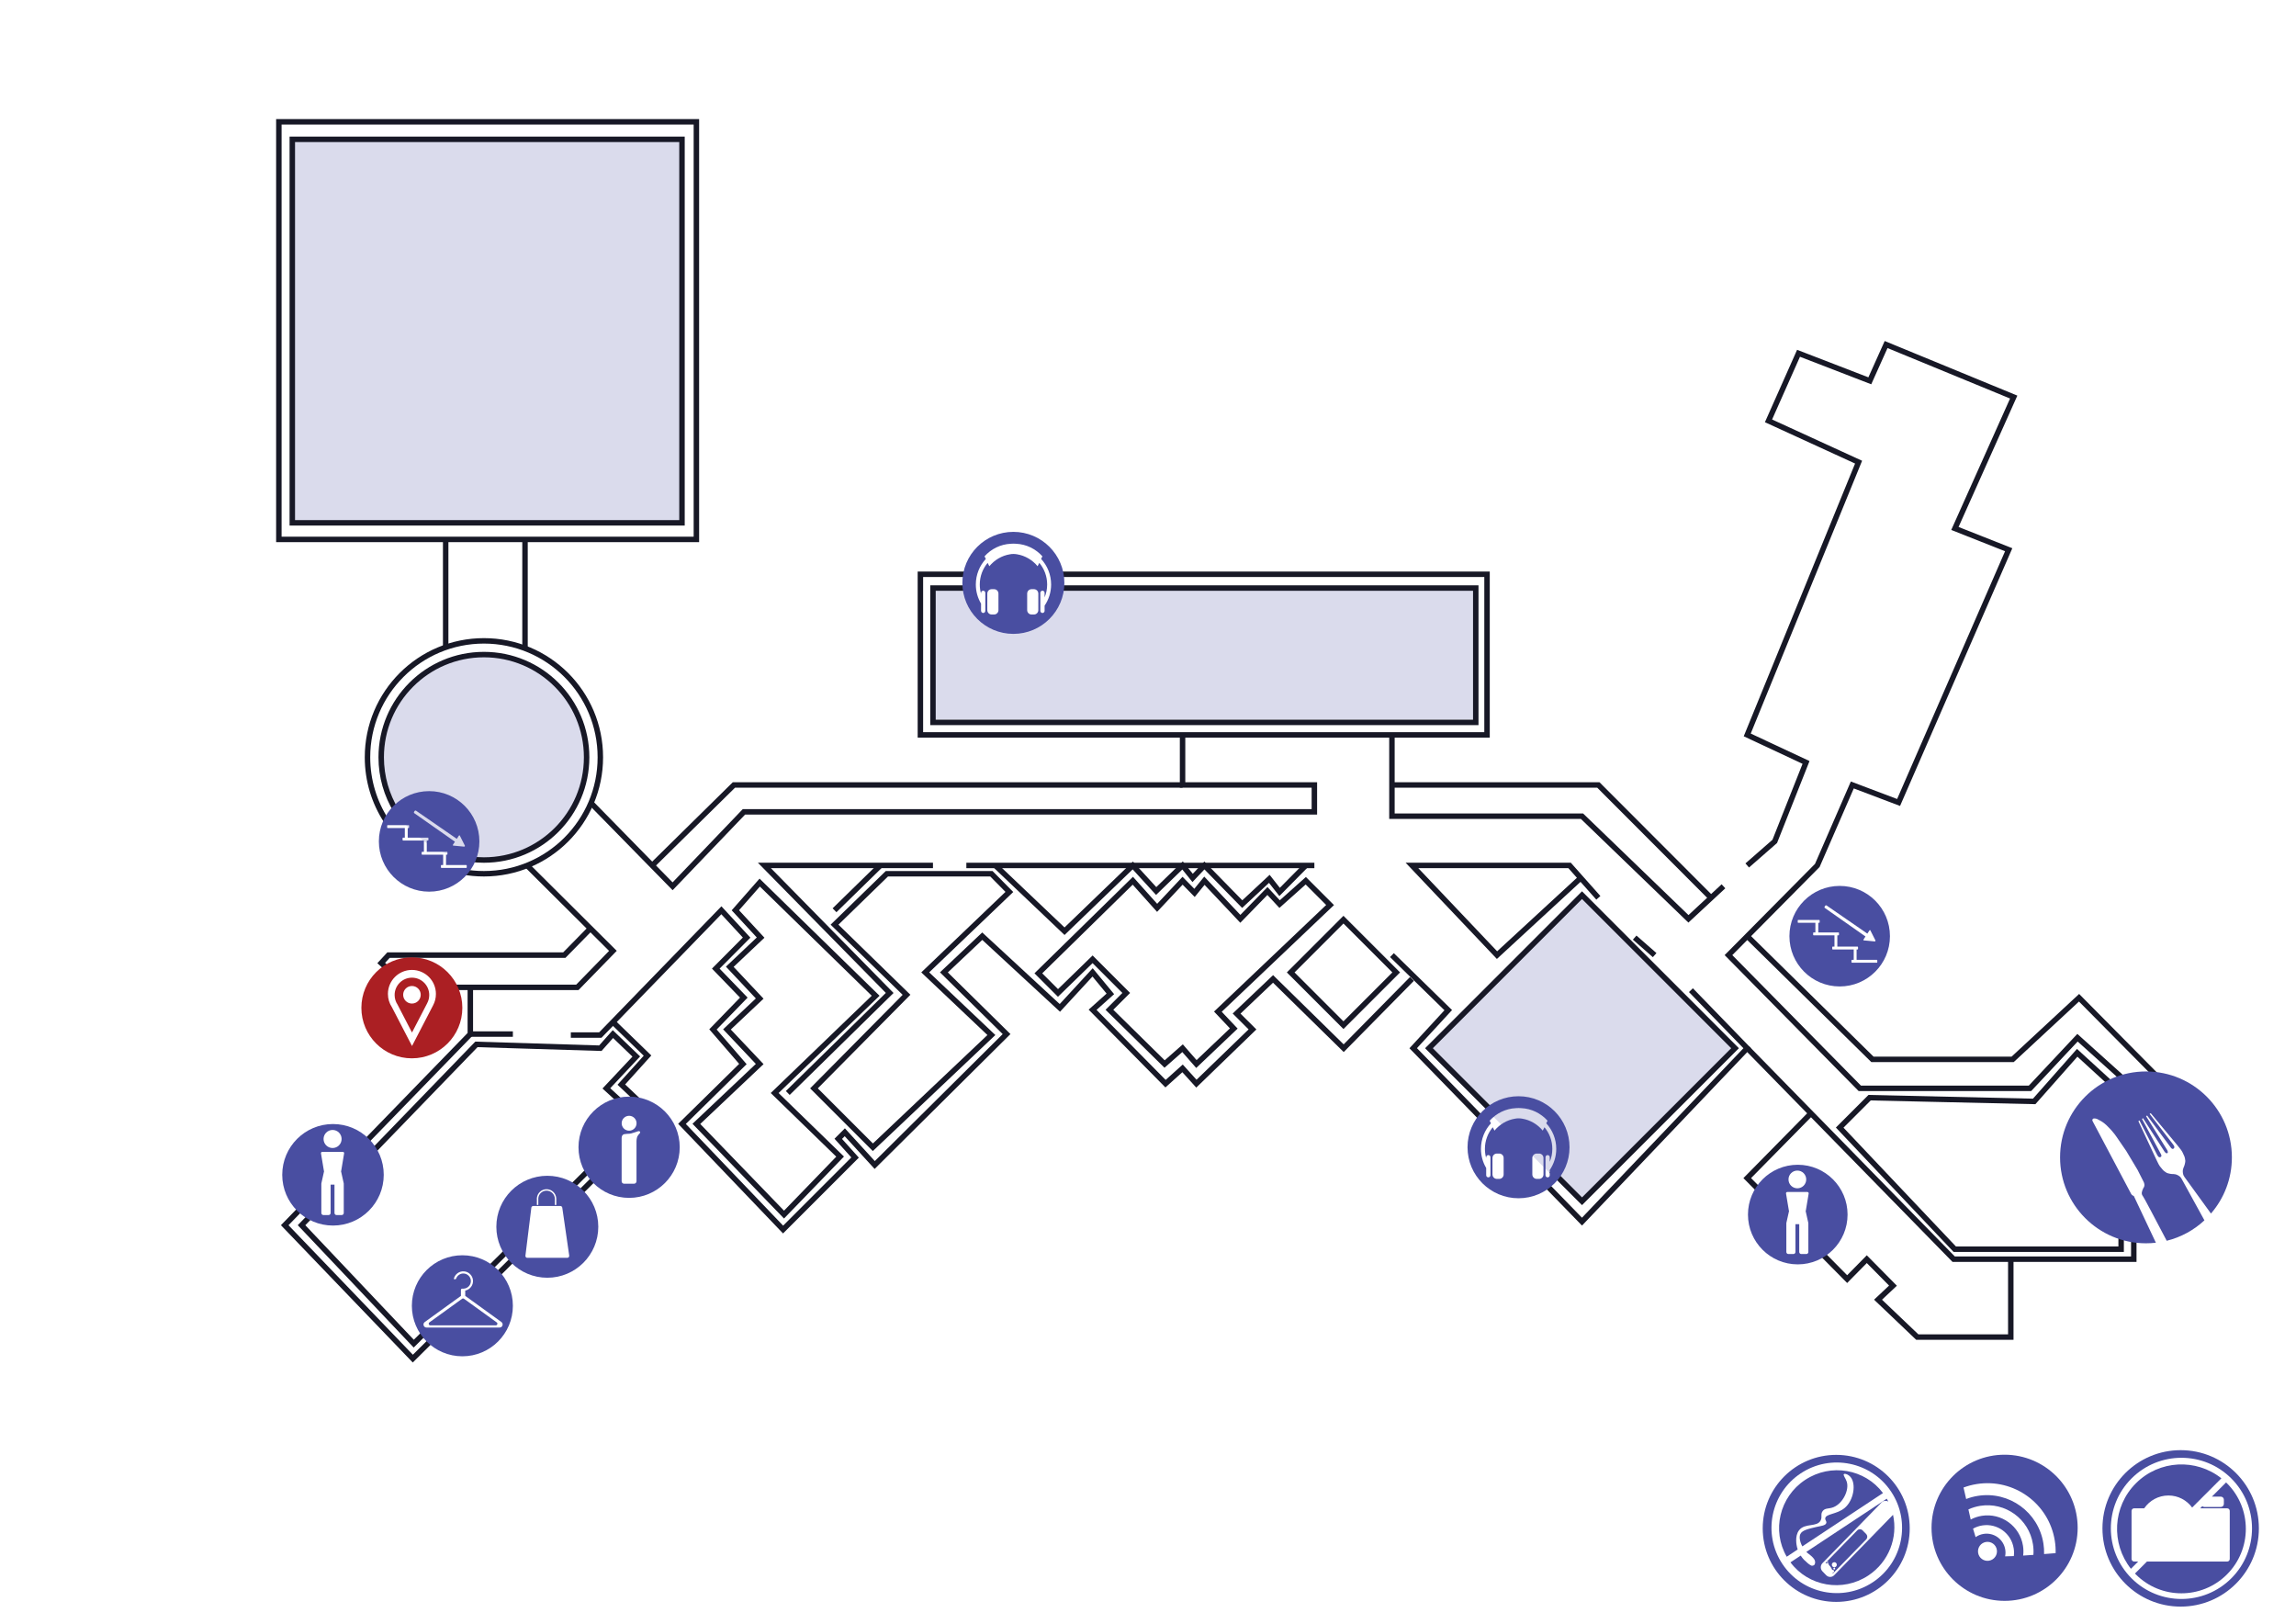 <?xml version="1.0" encoding="utf-8"?>
<!-- Generator: Adobe Illustrator 26.5.3, SVG Export Plug-In . SVG Version: 6.00 Build 0)  -->
<svg version="1.1" xmlns="http://www.w3.org/2000/svg" xmlns:xlink="http://www.w3.org/1999/xlink" x="0px" y="0px"
	 viewBox="0 0 841.89 595.28" style="enable-background:new 0 0 841.89 595.28;" xml:space="preserve">
<style type="text/css">
	.st0{opacity:0.29;fill:#8283BF;}
	.st1{fill:none;stroke:#171826;stroke-width:2;stroke-miterlimit:10;}
	.st2{fill:#494EA1;}
	.st3{fill:#AB1F23;}
	.st4{display:none;}
</style>
<g id="Layer_3">
	<rect x="107.18" y="51.08" class="st0" width="142.89" height="140.6"/>
	<circle class="st0" cx="177.44" cy="277.64" r="37.82"/>
	<path class="st0" d="M377.72,215.59h-5.23c0.38,0.58,0.63,1.17,0.75,1.77C374.97,217.45,376.58,216.95,377.72,215.59z"/>
	<path class="st0" d="M387.32,215.59c0.48,1.21,0.48,2.64-0.32,4.11c-0.73,1.36-1.61,2.5-2.59,3.46c0.29,1.76-0.35,3.61-2.41,4.73
		c-9.49,5.15-20.55,1.64-24.45-7.47c-1.31-1.07-2.25-2.6-2.56-4.66c-0.01-0.06-0.01-0.11-0.01-0.17H342.1v48.18h199.03v-48.18
		H387.32z"/>
	
		<rect x="539.31" y="344.3" transform="matrix(0.707 -0.707 0.707 0.707 -102.059 522.325)" class="st0" width="80.32" height="80.12"/>
</g>
<g id="Layer_2">
	<rect x="107.18" y="51.08" class="st1" width="142.89" height="140.6"/>
	<rect x="102.25" y="44.66" class="st1" width="153.1" height="153.1"/>
	<polyline class="st1" points="388.4,215.59 541.13,215.59 541.13,264.84 342.1,264.84 342.1,215.59 355.71,215.59 	"/>
	<polyline class="st1" points="387.49,210.54 545.26,210.54 545.26,269.43 337.49,269.43 337.49,210.54 355.71,210.54 	"/>
	<path class="st1" d="M547.26,407.58"/>
	<polyline class="st1" points="547.26,407.58 523.97,384.29 580.09,328.18 636.2,384.29 580.09,440.4 568.9,429.21 	"/>
	<path class="st1" d="M145.26,297.21c-3.47-5.7-5.48-12.4-5.48-19.57c0-20.8,16.86-37.66,37.66-37.66s37.66,16.86,37.66,37.66
		s-16.86,37.66-37.66,37.66c-1.69,0-3.35-0.11-4.98-0.33"/>
	<path class="st1" d="M145.26,297.21"/>
	<path class="st1" d="M172.46,314.97"/>
	<path class="st1" d="M141.6,300.84"/>
	<path class="st1" d="M141.6,300.84c-4.33-6.68-6.85-14.65-6.85-23.2c0-23.58,19.11-42.69,42.69-42.69s42.69,19.11,42.69,42.69
		s-19.11,42.69-42.69,42.69c-2.7,0-5.34-0.25-7.9-0.73"/>
	<polyline class="st1" points="216.71,294.4 239.14,317.29 246.63,324.93 272.78,297.64 481.95,297.64 481.95,287.78 433.62,287.78 
		433.62,269.43 	"/>
	<polyline class="st1" points="239.14,317.29 269.11,287.78 433.62,287.78 	"/>
	<polyline class="st1" points="510.39,269.43 510.39,287.78 510.39,299.24 580.09,299.24 619.11,336.86 631.95,324.93 	"/>
	<polyline class="st1" points="627.4,329.16 586.08,287.78 510.39,287.78 	"/>
	<path class="st1" d="M565.96,433.36l14.12,14.51c20.19-21.19,40.39-42.39,60.58-63.58c-6.88-7.09-13.76-14.19-20.64-21.28"/>
	<polyline class="st1" points="510.39,350.16 531.04,370.34 518.19,384.29 543.03,409.81 	"/>
	<line class="st1" x1="599.39" y1="343.74" x2="606.72" y2="350.16"/>
	<polyline class="st1" points="782.41,401.9 782.41,399.01 761.77,380.44 744.34,399.01 681.95,399.01 633.79,350.16 666.36,317.29 
		679.2,287.78 696.17,294.2 736.54,201.54 716.82,193.74 738.38,145.57 691.59,126.31 685.62,139.61 659.48,129.52 648.47,154.29 
		681.5,169.43 640.67,269.43 662.23,279.52 650.76,308.47 640.67,317.29 	"/>
	<polyline class="st1" points="640.67,384.29 716.36,461.63 782.41,461.63 782.41,449.18 	"/>
	<path class="st1" d="M586.08,329.16l-10.55-11.88h-57.8l31.19,32.88c10.23-9.43,20.46-18.85,30.69-28.28"/>
	<polyline class="st1" points="640.67,343.22 686.57,388.37 738,388.37 762.34,365.79 792.86,396.6 792.86,404.83 	"/>
	<polyline class="st1" points="667.37,458.89 677.31,468.94 684.51,461.63 694.11,471.34 688.63,476.49 703.03,490.2 737.31,490.2 
		737.31,461.63 	"/>
	<polyline class="st1" points="664.04,408.17 640.67,431.91 650.65,442 	"/>
	<polyline class="st1" points="354.34,317.29 366.69,317.29 481.95,317.29 	"/>
	<polyline class="st1" points="364.97,317.29 390.34,341.4 415.37,317.29 423.94,326.66 433.62,317.29 437.31,321.86 441.62,317.29 
		455.49,331.46 465.43,322.2 469.2,327 478.8,317.29 	"/>
	<path class="st1" d="M380.74,356.83l7.2,7.2l12.69-12.34l12.34,12.34l-6.17,6.17l20.23,19.89l6.59-5.8l5.07,5.8l13.71-13.03
		l-5.83-6.17l41.14-39.09l-8.91-8.91l-9.6,8.57l-4.46-4.8l-9.94,10.2l-13.18-13.97l-3.62,4.46l-4.38-4.46
		c-3.11,3.31-6.22,6.63-9.33,9.94c-2.97-3.31-5.94-6.63-8.91-9.94L380.74,356.83z"/>
	<path class="st1" d="M505.89,415.11"/>
	
		<rect x="479.02" y="342.81" transform="matrix(0.707 -0.707 0.707 0.707 -107.765 452.804)" class="st1" width="27.36" height="27.36"/>
	<polyline class="st1" points="517.73,358.89 492.7,384.29 466.8,358.89 453.43,371.59 459.26,377.4 438.69,397.29 433.62,391.68 
		427.37,397.29 400.63,370.2 407.14,364.37 400.63,356.49 388.63,369.51 360.17,343.22 346.11,356.49 369.09,379.11 320.74,427.11 
		309.77,415.11 307.37,417.51 313.54,424.37 287.14,450.77 250.07,412.03 272.4,390.09 261.43,377.4 272.74,365.74 262.46,355.11 
		273.77,343.74 264.51,333.72 220.13,379.46 209.31,379.46 	"/>
	<polyline class="st1" points="288.86,400.71 326.23,364.03 280.29,317.29 342.1,317.29 	"/>
	<line class="st1" x1="306" y1="333.72" x2="322.8" y2="317.29"/>
	<polygon class="st1" points="298.46,399.01 320.06,420.6 363.52,379.46 339.26,356.49 370.11,327 363.52,320.33 325.2,320.33 
		306,339 332.4,364.71 	"/>
	<path class="st1" d="M278.57,323.57c14.17,13.83,28.34,27.66,42.51,41.49l-37.03,35.66l24,23.31l-20.57,21.26l-32.14-33.26
		l23.22-21.94l-12-12.69l12-11.31l-10.97-11.66l11.31-10.69c-3.09-3.34-6.17-6.68-9.26-10.02
		C272.63,330.34,275.6,326.96,278.57,323.57z"/>
	<path class="st1" d="M386.57,439.8"/>
	<line class="st1" x1="163.42" y1="237.32" x2="163.42" y2="197.75"/>
	<line class="st1" x1="192.51" y1="197.75" x2="192.51" y2="237.7"/>
	<path class="st1" d="M144.7,357.5l-4.92-4.44l2.68-2.9h64.46c3.19-3.26,6.39-6.51,9.58-9.77"/>
	<path class="st1" d="M144.7,357.5"/>
	<path class="st1" d="M149.66,361.97"/>
	<polyline class="st1" points="193.27,317.29 224.74,348.6 211.71,361.97 163.42,361.97 	"/>
	<polyline class="st1" points="132.16,420.6 172.46,379.11 172.46,361.97 	"/>
	<polyline class="st1" points="161.12,488.42 151.37,498.09 104.4,449.18 113.51,439.8 	"/>
	<path class="st1" d="M161.12,488.42"/>
	<line class="st1" x1="191.8" y1="457.97" x2="175.78" y2="473.87"/>
	<path class="st1" d="M191.8,457.97"/>
	<line class="st1" x1="218.33" y1="431.64" x2="207.75" y2="442.14"/>
	<polyline class="st1" points="224.74,374.7 237.43,387 227.83,397.63 233.69,403.17 	"/>
	<line class="st1" x1="172.46" y1="379.11" x2="188.06" y2="379.11"/>
	<path class="st1" d="M190.45,454.19"/>
	<line class="st1" x1="218.33" y1="426.53" x2="205.89" y2="438.87"/>
	<polyline class="st1" points="133.25,425.73 174.69,382.89 220.13,384.29 224.74,379.11 233.31,387.34 222.34,399.01 
		230.22,406.22 	"/>
	<line class="st1" x1="128.1" y1="431.06" x2="133.25" y2="425.73"/>
	<polyline class="st1" points="155.93,488.42 151.71,492.6 110.57,449.18 115.58,444 	"/>
	<path class="st1" d="M155.93,488.42"/>
	<line class="st1" x1="190.45" y1="454.19" x2="177.44" y2="467.09"/>
	<polyline class="st1" points="774.14,397.39 761.66,385.97 745.89,403.8 685.54,402.43 674.57,413.4 716.76,457.97 777.77,457.97 
		777.77,450.77 	"/>
</g>
<g id="Layer_4">
	<path class="st2" d="M157.35,290.04c-10.18,0-18.43,8.25-18.43,18.43c0,10.18,8.25,18.43,18.43,18.43s18.43-8.25,18.43-18.43
		C175.78,298.29,167.53,290.04,157.35,290.04z M151.86,297.6c0.07-0.1,0.13-0.21,0.2-0.31c0.02-0.02,0.13-0.13,0.31-0.13
		c0.17,0,0.27,0.11,0.29,0.13c4.95,3.41,9.89,6.83,14.84,10.24c0.26-0.4,0.52-0.8,0.78-1.19c0.05-0.08,0.15-0.11,0.23-0.08
		c0.07,0.02,0.12,0.09,0.13,0.16c0.6,1.18,1.19,2.36,1.79,3.55c0.06,0.09,0.06,0.2,0,0.29c-0.06,0.09-0.16,0.14-0.27,0.13
		c-1.29-0.12-2.58-0.25-3.87-0.37c-0.09,0.02-0.19-0.02-0.23-0.11c-0.04-0.08-0.02-0.19,0.05-0.25l0.7-1.08
		c-4.96-3.48-9.92-6.96-14.88-10.44c-0.04-0.02-0.09-0.05-0.12-0.11C151.74,297.91,151.76,297.74,151.86,297.6z M170.97,318.19h-9.1
		c-0.1,0-0.19-0.08-0.19-0.19v-0.68c0-0.1,0.08-0.19,0.19-0.19h0.63v-3.79h-7.69c-0.1,0-0.19-0.08-0.19-0.19v-0.68
		c0-0.1,0.08-0.19,0.19-0.19h0.63v-4.13h-7.63c-0.1,0-0.19-0.08-0.19-0.19v-0.68c0-0.1,0.08-0.19,0.19-0.19h0.63v-3.53h-6.3
		c-0.1,0-0.17-0.08-0.17-0.17v-0.71c0-0.1,0.08-0.17,0.17-0.17h7.7c0.1,0,0.17,0.08,0.17,0.17v0.71c0,0.1-0.08,0.17-0.17,0.17h-0.34
		v3.53h7.4c0.1,0,0.19,0.08,0.19,0.19v0.68c0,0.1-0.08,0.19-0.19,0.19h-0.41v4.13h7.4c0.1,0,0.19,0.08,0.19,0.19v0.68
		c0,0.1-0.08,0.19-0.19,0.19h-0.34v3.79h7.4c0.1,0,0.19,0.08,0.19,0.19v0.68C171.15,318.11,171.07,318.19,170.97,318.19z"/>
	<g>
		<path class="st2" d="M182.13,484.81l-11.99-8.66c-0.21-0.15-0.49-0.15-0.7,0l-11.99,8.66c-0.47,0.34-0.23,1.09,0.35,1.09h23.98
			C182.37,485.9,182.61,485.15,182.13,484.81z"/>
		<path class="st2" d="M169.54,460.2c-10.23,0-18.52,8.29-18.52,18.52s8.29,18.52,18.52,18.52c10.23,0,18.52-8.29,18.52-18.52
			S179.77,460.2,169.54,460.2z M183.18,486.7h-26.78c-1.08,0-1.53-1.39-0.65-2.02l13.26-9.58v-2.2c0-0.25,0.21-0.46,0.46-0.46h0.51
			c1.6-0.06,2.85-1.46,2.66-3.11c-0.15-1.26-1.17-2.28-2.43-2.43c-1.36-0.16-2.54,0.67-2.96,1.85c-0.05,0.14-0.18,0.24-0.33,0.24
			c-0.1,0.01-0.2,0.01-0.3,0.01c-0.13,0.01-0.23-0.12-0.2-0.24c0.43-1.65,2.01-2.84,3.84-2.65c1.65,0.17,2.97,1.49,3.16,3.14
			c0.21,1.9-1.08,3.55-2.83,3.9v1.94l13.26,9.58C184.72,485.32,184.27,486.7,183.18,486.7z"/>
	</g>
	<path class="st2" d="M200.69,431.06c-10.32,0-18.69,8.37-18.69,18.69s8.37,18.69,18.69,18.69s18.69-8.37,18.69-18.69
		S211.01,431.06,200.69,431.06z M196.86,439.14h0.01c0.2-1.78,1.71-3.16,3.54-3.16c1.93,0,3.5,1.54,3.57,3.45h0v2.33h-0.53v-2.25
		c0,0,0,0,0,0c-0.02-1.66-1.37-3-3.04-3c-1.57,0-2.86,1.19-3.02,2.71c0,0,0,0,0,0v2.54h-0.53V439.14z M208.02,461.14h-14.67
		c-0.42,0-0.74-0.36-0.69-0.78l2.17-17.61c0.04-0.35,0.34-0.61,0.69-0.61h9.96c0.34,0,0.64,0.25,0.69,0.59l2.55,17.61
		C208.77,460.76,208.45,461.14,208.02,461.14z"/>
	<path class="st2" d="M674.57,324.79c-10.18,0-18.43,8.25-18.43,18.43c0,10.18,8.25,18.43,18.43,18.43
		c10.18,0,18.43-8.25,18.43-18.43C693,333.04,684.75,324.79,674.57,324.79z M669.08,332.35c0.07-0.1,0.13-0.21,0.2-0.31
		c0.02-0.02,0.13-0.13,0.31-0.13c0.17,0,0.27,0.11,0.29,0.13c4.95,3.41,9.89,6.83,14.84,10.24c0.26-0.4,0.52-0.8,0.78-1.19
		c0.05-0.08,0.15-0.11,0.23-0.08c0.07,0.02,0.12,0.09,0.13,0.16c0.6,1.18,1.19,2.36,1.79,3.55c0.06,0.09,0.06,0.2,0,0.29
		c-0.06,0.09-0.16,0.14-0.27,0.13c-1.29-0.12-2.58-0.25-3.87-0.37c-0.09,0.02-0.19-0.02-0.23-0.11c-0.04-0.08-0.02-0.19,0.05-0.25
		l0.7-1.08c-4.96-3.48-9.92-6.96-14.88-10.44c-0.04-0.02-0.09-0.05-0.12-0.11C668.96,332.66,668.98,332.49,669.08,332.35z
		 M688.19,352.94h-9.1c-0.1,0-0.19-0.08-0.19-0.19v-0.68c0-0.1,0.08-0.19,0.19-0.19h0.63v-3.79h-7.69c-0.1,0-0.19-0.08-0.19-0.19
		v-0.68c0-0.1,0.08-0.19,0.19-0.19h0.63v-4.13h-7.63c-0.1,0-0.19-0.08-0.19-0.19v-0.68c0-0.1,0.08-0.19,0.19-0.19h0.63v-3.53h-6.3
		c-0.1,0-0.17-0.08-0.17-0.17v-0.71c0-0.1,0.08-0.17,0.17-0.17h7.7c0.1,0,0.17,0.08,0.17,0.17v0.71c0,0.1-0.08,0.17-0.17,0.17h-0.34
		v3.53h7.4c0.1,0,0.19,0.08,0.19,0.19v0.68c0,0.1-0.08,0.19-0.19,0.19h-0.41v4.13h7.4c0.1,0,0.19,0.08,0.19,0.19v0.68
		c0,0.1-0.08,0.19-0.19,0.19h-0.34v3.79h7.4c0.1,0,0.19,0.08,0.19,0.19v0.68C688.38,352.86,688.29,352.94,688.19,352.94z"/>
	<path class="st2" d="M230.68,402.04c-10.25,0-18.56,8.31-18.56,18.56s8.31,18.56,18.56,18.56c10.25,0,18.56-8.31,18.56-18.56
		S240.93,402.04,230.68,402.04z M230.68,409.07c1.51,0,2.73,1.22,2.73,2.73c0,1.51-1.22,2.73-2.73,2.73s-2.73-1.22-2.73-2.73
		C227.95,410.29,229.17,409.07,230.68,409.07z M234.72,415.22c-0.05,0.24-0.21,0.37-0.27,0.42c-0.11,0.1-0.22,0.22-0.33,0.36
		c-0.18,0.23-0.32,0.45-0.43,0.65c-0.1,0.3-0.2,0.67-0.26,1.11c-0.03,0.21-0.04,0.41-0.04,0.6v14.71c0,0.5-0.41,0.9-0.9,0.9h-3.65
		c-0.5,0-0.9-0.41-0.9-0.9v-15.92c0-0.11,0.02-0.21,0.05-0.3c0.01-0.06,0.02-0.12,0.03-0.18c0.02-0.11,0.08-0.3,0.24-0.49
		c0.21-0.25,0.46-0.34,0.57-0.37c0.43-0.08,0.78-0.11,1.03-0.12c0.34-0.02,0.56-0.01,0.95-0.05c0.28-0.03,0.5-0.07,0.66-0.11
		c0.19-0.06,0.39-0.12,0.58-0.18c0.37-0.11,0.74-0.23,1.11-0.34c0.12-0.05,0.25-0.1,0.39-0.15c0.19-0.06,0.38-0.11,0.54-0.15
		c0.05-0.01,0.2-0.05,0.36,0.02c0.15,0.06,0.23,0.16,0.26,0.2C234.74,414.99,234.75,415.1,234.72,415.22z"/>
	<path class="st2" d="M371.58,194.99c-10.33,0-18.7,8.37-18.7,18.7c0,10.33,8.37,18.7,18.7,18.7c10.33,0,18.7-8.37,18.7-18.7
		C390.28,203.36,381.91,194.99,371.58,194.99z M366.11,223.68c0,0.88-0.72,1.61-1.61,1.61h-0.87c-0.88,0-1.61-0.72-1.61-1.61v-6.07
		c0-0.88,0.72-1.61,1.61-1.61h0.87c0.88,0,1.61,0.72,1.61,1.61V223.68z M380.73,223.68c0,0.88-0.72,1.61-1.61,1.61h-0.87
		c-0.88,0-1.61-0.72-1.61-1.61v-6.07c0-0.88,0.72-1.61,1.61-1.61h0.87c0.88,0,1.61,0.72,1.61,1.61V223.68z M383.03,223.95
		c0,0.43-0.35,0.78-0.78,0.78h0c-0.43,0-0.78-0.35-0.78-0.78v-6.61c0-0.43,0.35-0.78,0.78-0.78h0c0.43,0,0.78,0.35,0.78,0.78v1.68
		c0.61-1.46,0.94-3.06,0.94-4.73c0-3.02-1.08-5.78-2.88-7.93c-0.2,0.42-0.41,0.83-0.63,1.23c-1.89-2.29-4.55-3.89-7.56-4.38
		c-0.34-0.06-0.75-0.11-1.22-0.12c-0.52-0.01-0.98,0.05-1.35,0.12c-3.02,0.49-5.67,2.09-7.56,4.38c-0.22-0.4-0.43-0.82-0.63-1.23
		c-1.8,2.15-2.88,4.91-2.88,7.93c0,1.17,0.16,2.3,0.47,3.37v-0.32c0-0.43,0.35-0.78,0.78-0.78s0.78,0.35,0.78,0.78v6.61
		c0,0.43-0.35,0.78-0.78,0.78s-0.78-0.35-0.78-0.78v-2.65c-1.22-2.06-1.92-4.45-1.92-7.01c0-3.62,1.39-6.91,3.67-9.38
		c-0.16-0.31-0.33-0.63-0.48-0.95c2.43-2.7,5.85-4.44,9.67-4.61c0.29-0.02,0.6-0.04,0.94-0.04c0.34,0,0.66,0.02,0.95,0.04
		c3.82,0.17,7.24,1.91,9.67,4.61c-0.15,0.32-0.32,0.64-0.48,0.95c2.28,2.46,3.67,5.76,3.67,9.38c0,2.88-0.89,5.54-2.39,7.76V223.95z
		"/>
	<path class="st2" d="M556.81,401.9c-10.33,0-18.7,8.37-18.7,18.7c0,10.33,8.37,18.7,18.7,18.7s18.7-8.37,18.7-18.7
		C575.51,410.27,567.14,401.9,556.81,401.9z M551.35,430.59c0,0.88-0.72,1.61-1.61,1.61h-0.87c-0.88,0-1.61-0.72-1.61-1.61v-6.07
		c0-0.88,0.72-1.61,1.61-1.61h0.87c0.88,0,1.61,0.72,1.61,1.61V430.59z M565.96,430.59c0,0.88-0.72,1.61-1.61,1.61h-0.87
		c-0.88,0-1.61-0.72-1.61-1.61v-6.07c0-0.88,0.72-1.61,1.61-1.61h0.87c0.88,0,1.61,0.72,1.61,1.61V430.59z M568.26,430.86
		c0,0.43-0.35,0.78-0.78,0.78l0,0c-0.43,0-0.78-0.35-0.78-0.78v-6.61c0-0.43,0.35-0.78,0.78-0.78l0,0c0.43,0,0.78,0.35,0.78,0.78
		v1.68c0.61-1.46,0.94-3.06,0.94-4.73c0-3.02-1.08-5.78-2.88-7.93c-0.2,0.42-0.41,0.83-0.63,1.23c-1.89-2.29-4.55-3.89-7.56-4.38
		c-0.34-0.06-0.75-0.11-1.22-0.12c-0.52-0.01-0.98,0.05-1.35,0.12c-3.02,0.49-5.67,2.09-7.57,4.38c-0.22-0.4-0.43-0.82-0.63-1.23
		c-1.8,2.15-2.88,4.91-2.88,7.93c0,1.17,0.16,2.3,0.47,3.37v-0.32c0-0.43,0.35-0.78,0.78-0.78s0.78,0.35,0.78,0.78v6.61
		c0,0.43-0.35,0.78-0.78,0.78s-0.78-0.35-0.78-0.78v-2.65c-1.22-2.06-1.92-4.45-1.92-7.01c0-3.62,1.39-6.91,3.67-9.38
		c-0.16-0.31-0.33-0.63-0.48-0.95c2.43-2.7,5.85-4.44,9.67-4.61c0.29-0.02,0.6-0.04,0.94-0.04c0.34,0,0.66,0.02,0.95,0.04
		c3.82,0.17,7.24,1.91,9.67,4.61c-0.15,0.32-0.32,0.64-0.48,0.95c2.28,2.46,3.67,5.76,3.67,9.38c0,2.88-0.89,5.54-2.39,7.76V430.86z
		"/>
	<path class="st2" d="M782.43,438.48c-0.12-0.04-0.28-0.11-0.45-0.22c-0.24-0.16-0.4-0.35-0.49-0.48c-0.12-0.23-0.24-0.46-0.37-0.69
		c-4.54-8.56-9.07-17.12-13.61-25.68c-0.09-0.18-0.18-0.36-0.27-0.54c-0.01-0.03-0.1-0.31,0.09-0.57c0.19-0.26,0.48-0.26,0.51-0.26
		c0.16-0.01,0.37,0,0.61,0.04c0.36,0.07,0.63,0.21,0.81,0.32c0.45,0.22,0.83,0.43,1.12,0.6c0.27,0.17,0.68,0.41,1.18,0.8
		c0.33,0.26,0.59,0.5,0.79,0.68c0.47,0.45,0.86,0.85,1.14,1.15c0.5,0.53,1.11,1.18,1.82,2.09c0.34,0.44,0.61,0.82,0.79,1.09
		c0.28,0.41,0.56,0.82,0.84,1.23c0.9,1.31,1.81,2.63,2.71,3.94c1.38,2.3,2.75,4.6,4.13,6.9l1.53,3.02c0,0,0.36,0.71,0.36,0.71
		c0,0,0.39,0.76,0.39,0.77c0.09,0.19,0.2,0.49,0.24,0.87c0.01,0.1,0.02,0.24,0,0.41c-0.02,0.18-0.09,0.54-0.4,0.93
		c0,0-0.13,0.31-0.13,0.31c0,0-0.27,0.63-0.27,0.63c0,0-0.09,0.41-0.09,0.41c0,0-0.08,0.37-0.08,0.37
		c-0.01,0.19,0.01,0.42,0.09,0.66c0.1,0.28,0.26,0.46,0.29,0.5c0.43,0.52,4.45,8.21,8.77,16.42c5.25-1.3,9.99-3.92,13.83-7.49
		c-2.78-5.05-5.55-10.11-8.33-15.16c-0.12-0.24-0.26-0.42-0.36-0.55c-0.1-0.12-0.3-0.35-0.63-0.57c-0.17-0.12-0.32-0.2-0.44-0.26
		c-0.2-0.11-0.48-0.24-0.83-0.33c-0.28-0.07-0.53-0.09-0.73-0.1c-0.33,0.01-0.72-0.01-1.16-0.08c-0.53-0.08-0.97-0.22-1.33-0.35
		c-0.24-0.14-0.51-0.31-0.78-0.52c-0.2-0.15-0.37-0.3-0.53-0.44c-0.1-0.12-0.25-0.3-0.43-0.51c-0.42-0.5-0.51-0.59-0.64-0.77
		c-0.16-0.2-0.38-0.51-0.6-0.92c-0.17-0.34-0.35-0.68-0.52-1.04c-0.16-0.32-0.31-0.65-0.46-0.96c-2.15-4.6-4.3-9.2-6.45-13.8
		l0.4-0.26c2.16,4.2,4.31,8.39,6.47,12.59c0.08,0.12,0.15,0.24,0.23,0.36c0.06,0.1,0.12,0.19,0.18,0.29
		c0.06,0.06,0.16,0.13,0.29,0.19c0.11,0.04,0.2,0.06,0.28,0.07c0.06-0.01,0.31-0.03,0.48-0.24c0.07-0.09,0.11-0.18,0.13-0.24
		c0-0.17-0.03-0.3-0.06-0.38c-0.03-0.09-0.06-0.16-0.11-0.26c-0.09-0.19-0.17-0.32-0.18-0.33c-0.11-0.18-2.09-3.85-6.79-12.63
		c0.13-0.08,0.25-0.16,0.38-0.25c2.6,4.04,5.2,8.08,7.81,12.13c0.08,0.14,0.21,0.33,0.42,0.5c0.12,0.11,0.24,0.18,0.35,0.24
		c0.03,0.01,0.09,0.02,0.18,0.01l0.29-0.19c0.04-0.07,0.06-0.14,0.06-0.17c-0.01-0.12-0.03-0.26-0.07-0.42
		c-0.07-0.26-0.19-0.46-0.28-0.59c-2.54-4.08-5.09-8.16-7.63-12.24c0.13-0.08,0.25-0.16,0.38-0.25c5.92,7.99,8.4,11.35,8.51,11.52
		c0.01,0.01,0.09,0.14,0.22,0.3c0.07,0.08,0.12,0.14,0.19,0.21c0.07,0.06,0.17,0.14,0.32,0.21c0.06,0.01,0.16,0.01,0.27-0.02
		c0.26-0.07,0.39-0.29,0.42-0.34c0.02-0.07,0.05-0.17,0.05-0.28c0.01-0.15-0.02-0.27-0.04-0.35c-0.06-0.1-0.12-0.19-0.18-0.29
		c-0.08-0.12-0.15-0.24-0.23-0.36c-2.87-3.73-5.74-7.47-8.61-11.2l0.4-0.26c3.24,3.9,6.47,7.79,9.71,11.69
		c0.22,0.27,0.45,0.55,0.67,0.83c0.24,0.31,0.48,0.61,0.71,0.91c0.28,0.38,0.46,0.71,0.58,0.94c0.1,0.19,0.15,0.32,0.42,0.91
		c0.12,0.26,0.22,0.47,0.28,0.61c0.06,0.2,0.12,0.43,0.18,0.67c0.07,0.34,0.12,0.65,0.14,0.94c-0.03,0.38-0.09,0.85-0.24,1.36
		c-0.12,0.43-0.27,0.79-0.41,1.09c-0.08,0.19-0.16,0.42-0.22,0.71c-0.07,0.36-0.07,0.67-0.05,0.9c0,0.13,0.01,0.3,0.05,0.51
		c0.07,0.39,0.19,0.68,0.25,0.81c0.07,0.15,0.18,0.35,0.34,0.56c3.23,4.45,6.45,8.9,9.68,13.35c4.78-5.52,7.67-12.72,7.67-20.59
		c0-17.39-14.1-31.5-31.5-31.5s-31.5,14.1-31.5,31.5s14.1,31.5,31.5,31.5c1.23,0,2.44-0.07,3.63-0.21
		C787.8,449.9,785.11,444.19,782.43,438.48z"/>
	<g>
		<g>
			<path class="st2" d="M658.93,567.24c-0.11-0.46-0.97-4.04,0.76-6.24c2.17-2.76,6.58-1.01,7.91-3.6c0.67-1.31-0.17-2.29,0.76-3.46
				c0.95-1.19,2.24-0.67,4-1.41c3.37-1.4,5.79-6.26,4.79-9.34c-0.4-1.24-1.41-2.38-1.05-2.76c0.23-0.24,0.86-0.03,1.33,0.18
				c0.29,0.15,0.69,0.41,1.06,0.82c2.21,2.49,1.25,8.58-2.07,11.39c-2.82,2.39-7,2.12-7.15,3.84c-0.06,0.7,0.6,1.07,0.38,1.73
				c-0.31,0.93-1.88,1.01-3.8,1.46c-2.88,0.68-5.05,1.18-5.7,2.55c-0.52,1.09-0.16,2.9,0.72,4.53l29.58-19.55
				c-6.62-8.84-19.13-11.05-28.55-4.82c-9.42,6.22-12.29,18.6-6.75,28.16l4.02-2.66C659.08,567.8,659,567.53,658.93,567.24z"/>
			<path class="st2" d="M672.54,577.51c-0.8,0.82-2.1,0.82-2.9,0l-1.4-1.44c-0.8-0.82-0.8-2.16,0-2.98l21.69-22.25
				c0.66-0.68,1.68-0.79,2.46-0.34c-0.18-0.35-0.36-0.7-0.56-1.05l-29.49,19.49c0.29,0.3,0.6,0.56,0.92,0.79
				c0,0,2.21,1.54,2.29,2.75c0.02,0.33,0,0.61,0,0.61c-0.07,0.34-0.24,0.57-0.35,0.7c-0.17,0.1-0.51,0.27-0.91,0.21
				c-0.11-0.02-0.27-0.08-0.73-0.38c-0.38-0.25-0.64-0.48-0.8-0.62c-0.77-0.69-1.15-1.03-1.28-1.17c-0.27-0.29-0.74-0.82-1.21-1.53
				l-3.75,2.48c6.62,8.84,19.13,11.05,28.55,4.82c7.56-5,10.9-13.96,9.06-22.25L672.54,577.51z"/>
			<path class="st2" d="M673.3,533.38c-14.89,0-26.95,12.07-26.95,26.95c0,14.89,12.07,26.95,26.95,26.95s26.95-12.07,26.95-26.95
				C700.26,545.44,688.19,533.38,673.3,533.38z M686.7,580.09c-11.03,7.29-25.88,4.26-33.17-6.77c-7.29-11.03-4.26-25.88,6.77-33.17
				c11.03-7.29,25.88-4.26,33.17,6.77C700.77,557.94,697.74,572.8,686.7,580.09z"/>
			<path class="st2" d="M684.27,564.4c0.54-0.55,0.54-1.45,0-2.01l-1.3-1.33c-0.54-0.55-1.42-0.55-1.96,0l-11.66,11.96
				c0.15,0.03,0.31,0.09,0.47,0.16c0.01-0.01,0.02-0.02,0.03-0.03c0.21-0.15,0.5-0.1,0.65,0.12c0.09,0.13,0.1,0.28,0.06,0.42
				c0.27,0.24,0.52,0.53,0.75,0.87c0.23,0.34,0.41,0.7,0.53,1.04c0.2-0.1,0.45-0.04,0.59,0.16c0.15,0.22,0.09,0.52-0.12,0.67
				c-0.08,0.06-0.17,0.08-0.27,0.08c0.01,0.15,0.01,0.29-0.01,0.42L684.27,564.4z M670.26,572.9c-0.11,0.08-0.25,0.05-0.32-0.06
				c-0.07-0.11-0.05-0.26,0.06-0.33c0.11-0.08,0.25-0.05,0.32,0.06C670.39,572.68,670.37,572.83,670.26,572.9z M671.85,574.19
				c-0.29-0.42-0.18-1.01,0.23-1.3c0.41-0.29,0.98-0.19,1.27,0.24c0.29,0.42,0.18,1.01-0.23,1.3
				C672.7,574.72,672.13,574.62,671.85,574.19z M672.32,575.27c-0.11-0.16-0.07-0.37,0.08-0.48c0.15-0.11,0.36-0.07,0.46,0.09
				c0.1,0.16,0.07,0.37-0.08,0.48C672.63,575.46,672.43,575.43,672.32,575.27z"/>
		</g>
		<path class="st2" d="M735.04,533.32c-14.8,0-26.79,11.99-26.79,26.79s12,26.79,26.79,26.79s26.79-12,26.79-26.79
			S749.83,533.32,735.04,533.32z M729.31,572.18c-1.9,0.3-3.68-0.99-3.98-2.89s0.99-3.68,2.89-3.98c1.9-0.3,3.68,0.99,3.98,2.89
			C732.5,570.1,731.21,571.88,729.31,572.18z M738.42,570.48c-1.06,0.05-2.13,0.08-3.19,0.1c0.16-0.79,0.19-1.62,0.05-2.46
			c-0.6-3.79-4.15-6.37-7.94-5.77c-1.09,0.17-2.09,0.59-2.93,1.19c-0.34-1.03-0.65-2.07-0.94-3.11c1.02-0.58,2.16-0.99,3.38-1.18
			c5.49-0.87,10.65,2.88,11.52,8.38C738.53,568.6,738.54,569.56,738.42,570.48z M745.6,570.04c-1.25,0.09-2.5,0.18-3.75,0.26
			c0.14-1.17,0.13-2.39-0.07-3.61c-1.14-7.19-7.89-12.1-15.08-10.97c-1.47,0.23-2.84,0.7-4.09,1.36c-0.29-1.23-0.57-2.47-0.84-3.71
			c1.35-0.62,2.81-1.06,4.35-1.31c9.21-1.46,17.86,4.83,19.31,14.04C745.65,567.44,745.7,568.75,745.6,570.04z M753.75,569.41
			c-1.41,0.1-2.82,0.22-4.23,0.33c0.04-1.28-0.04-2.58-0.25-3.89c-1.81-11.45-12.55-19.26-24-17.45c-1.51,0.24-2.95,0.63-4.32,1.16
			c-0.31-1.41-0.62-2.81-0.97-4.21c1.55-0.58,3.18-1.01,4.88-1.28c13.63-2.15,26.43,7.15,28.59,20.78
			C753.7,566.38,753.79,567.91,753.75,569.41z"/>
		<g>
			<path class="st2" d="M816.59,543.81c-0.11-0.11-0.23-0.21-0.34-0.32l-5.2,5.2h3.27c0.62,0,1.12,0.5,1.12,1.12v1.55
				c0,0.62-0.5,1.12-1.12,1.12h-6.04c-0.29,0-0.54-0.11-0.74-0.29l-0.79,0.79h9.9c0.52,0,0.95,0.42,0.95,0.95v17.61
				c0,0.52-0.42,0.95-0.95,0.95h-29.41l-4.39,4.39c0.11,0.11,0.21,0.23,0.32,0.34c9.22,9.22,24.18,9.22,33.4,0
				S825.81,553.03,816.59,543.81z"/>
			<path class="st2" d="M799.6,531.65c-15.84,0-28.68,12.84-28.68,28.68c0,15.84,12.84,28.68,28.68,28.68
				c15.84,0,28.68-12.84,28.68-28.68C828.28,544.49,815.44,531.65,799.6,531.65z M818.18,578.63c-10.11,10.11-26.49,10.11-36.6,0
				s-10.11-26.49,0-36.6c10.11-10.11,26.49-10.11,36.6,0S828.29,568.52,818.18,578.63z"/>
			<path class="st2" d="M784.03,572.48h-1.49c-0.52,0-0.95-0.42-0.95-0.95v-17.61c0-0.52,0.42-0.95,0.95-0.95h3.69
				c1.94-2.84,5.2-4.7,8.89-4.7c3.57,0,6.73,1.74,8.69,4.42l3.65-3.65c0.02-0.02,0.04-0.05,0.07-0.07l7-7
				c-9.27-7.35-22.78-6.74-31.34,1.83c-8.57,8.57-9.17,22.07-1.83,31.34L784.03,572.48z"/>
		</g>
	</g>
	<path class="st2" d="M659.2,427.02c-10.09,0-18.26,8.18-18.26,18.26s8.18,18.26,18.26,18.26s18.26-8.18,18.26-18.26
		S669.28,427.02,659.2,427.02z M659.05,429.15c1.79,0,3.25,1.45,3.25,3.25s-1.45,3.25-3.25,3.25s-3.25-1.45-3.25-3.25
		S657.26,429.15,659.05,429.15z M663.2,437.56l-1.04,6.24c-0.01,0.06-0.04,0.12-0.07,0.18l0.99,4.43c0.01,0.04,0.01,0.08-0.01,0.12
		c0.01,0.04,0.01,0.08,0.01,0.12V459c0,0.41-0.33,0.75-0.75,0.75h-1.84c-0.41,0-0.75-0.33-0.75-0.75V448.8h-1.39V459
		c0,0.41-0.33,0.75-0.75,0.75h-1.84c-0.41,0-0.75-0.33-0.75-0.75v-10.36c0-0.04,0.01-0.08,0.01-0.12c-0.01-0.04-0.01-0.08-0.01-0.12
		l0.99-4.43c-0.03-0.05-0.06-0.11-0.07-0.18l-1.04-6.24c-0.05-0.28,0.17-0.54,0.46-0.54h7.38
		C663.03,437.02,663.25,437.28,663.2,437.56z"/>
	<path class="st2" d="M122.1,412.09c-10.28,0-18.61,8.33-18.61,18.61c0,10.28,8.33,18.61,18.61,18.61s18.61-8.33,18.61-18.61
		C140.72,420.43,132.38,412.09,122.1,412.09z M121.95,414.26c1.83,0,3.31,1.48,3.31,3.31c0,1.83-1.48,3.31-3.31,3.31
		s-3.31-1.48-3.31-3.31C118.65,415.74,120.13,414.26,121.95,414.26z M126.18,422.84l-1.06,6.36c-0.01,0.07-0.04,0.13-0.07,0.18
		l1,4.51c0.01,0.04,0.01,0.09-0.01,0.13c0.01,0.04,0.01,0.08,0.01,0.12v10.56c0,0.42-0.34,0.76-0.76,0.76h-1.88
		c-0.42,0-0.76-0.34-0.76-0.76v-10.4h-1.42v10.4c0,0.42-0.34,0.76-0.76,0.76h-1.88c-0.42,0-0.76-0.34-0.76-0.76v-10.56
		c0-0.04,0.01-0.08,0.01-0.12c-0.01-0.04-0.02-0.08-0.01-0.13l1-4.51c-0.03-0.05-0.06-0.11-0.07-0.18l-1.06-6.36
		c-0.05-0.29,0.18-0.55,0.47-0.55h7.52C126.01,422.28,126.23,422.55,126.18,422.84z"/>
	<g>
		<path class="st3" d="M151.05,358.43c-3.5,0-6.35,2.84-6.35,6.35c0,1.3,0.39,2.5,1.06,3.51l5.31,10.25l5.59-10.78h-0.01
			c0.48-0.89,0.74-1.9,0.74-2.98C157.39,361.27,154.55,358.43,151.05,358.43z M151.05,367.92c-1.78,0-3.22-1.44-3.22-3.22
			c0-1.78,1.44-3.22,3.22-3.22c1.78,0,3.22,1.44,3.22,3.22C154.26,366.48,152.83,367.92,151.05,367.92z"/>
		<path class="st3" d="M151.02,350.98c-10.22,0-18.51,8.29-18.51,18.51c0,10.22,8.29,18.51,18.51,18.51
			c10.22,0,18.51-8.29,18.51-18.51C169.53,359.27,161.24,350.98,151.02,350.98z M158.83,368.52l-7.75,14.96l-7.37-14.22
			c-0.93-1.39-1.47-3.07-1.47-4.87c0-4.86,3.94-8.8,8.8-8.8c4.86,0,8.8,3.94,8.8,8.8C159.85,365.88,159.48,367.29,158.83,368.52
			L158.83,368.52z"/>
	</g>
</g>
<g id="Layer_5" class="st4">
</g>
</svg>
